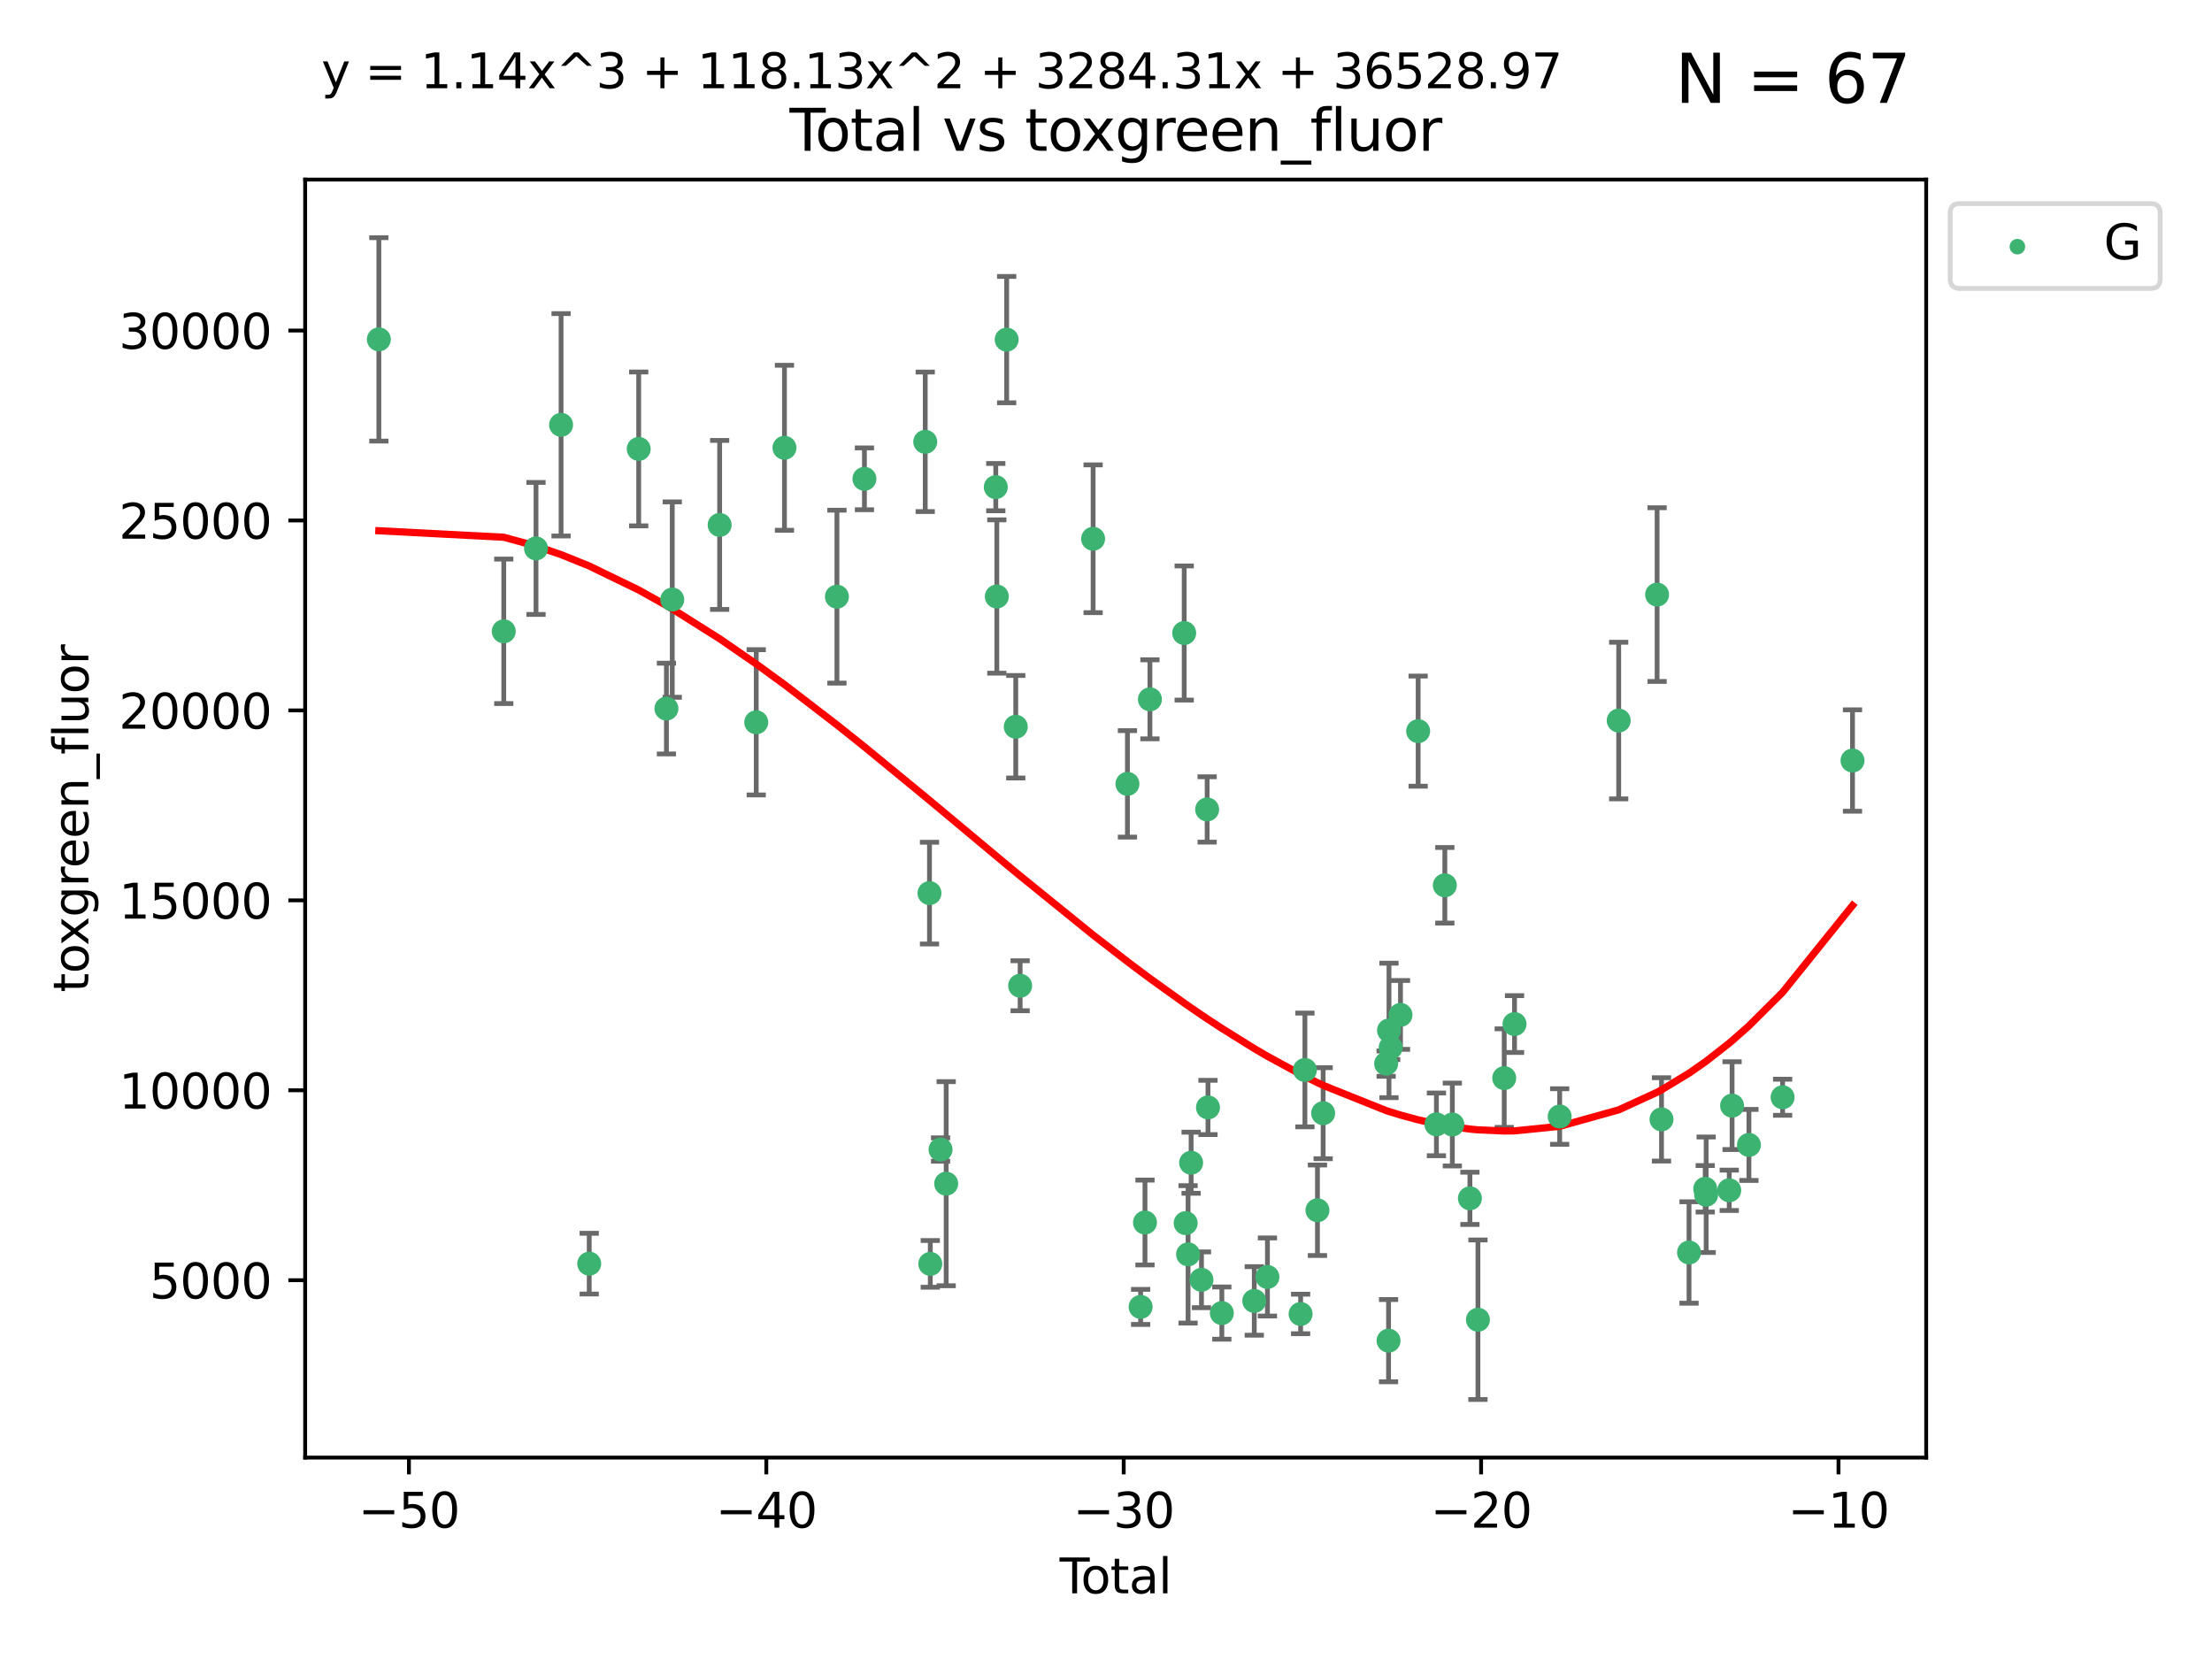 <?xml version="1.0" encoding="utf-8" standalone="no"?>
<!DOCTYPE svg PUBLIC "-//W3C//DTD SVG 1.1//EN"
  "http://www.w3.org/Graphics/SVG/1.1/DTD/svg11.dtd">
<svg xmlns:xlink="http://www.w3.org/1999/xlink" width="460.8pt" height="345.6pt" viewBox="0 0 460.8 345.6" xmlns="http://www.w3.org/2000/svg" version="1.1">
 <defs>
  <style type="text/css">*{stroke-linejoin: round; stroke-linecap: butt}</style>
 </defs>
 <g id="figure_1">
  <g id="patch_1">
   <path d="M 0 345.6 
L 460.8 345.6 
L 460.8 0 
L 0 0 
z
" style="fill: #ffffff"/>
  </g>
  <g id="axes_1">
   <g id="patch_2">
    <path d="M 63.571 303.64 
L 401.26 303.64 
L 401.26 37.411 
L 63.571 37.411 
z
" style="fill: #ffffff"/>
   </g>
   <g id="PathCollection_1">
    <defs>
     <path id="m04201a931a" d="M 0 1.118 
C 0.297 1.118 0.581 1 0.791 0.791 
C 1 0.581 1.118 0.297 1.118 0 
C 1.118 -0.297 1 -0.581 0.791 -0.791 
C 0.581 -1 0.297 -1.118 0 -1.118 
C -0.297 -1.118 -0.581 -1 -0.791 -0.791 
C -1 -0.581 -1.118 -0.297 -1.118 0 
C -1.118 0.297 -1 0.581 -0.791 0.791 
C -0.581 1 -0.297 1.118 0 1.118 
z
" style="stroke: #3cb371"/>
    </defs>
    <g clip-path="url(#p02319cc2ed)">
     <use xlink:href="#m04201a931a" x="78.921" y="70.697" style="fill: #3cb371; stroke: #3cb371"/>
     <use xlink:href="#m04201a931a" x="104.945" y="131.515" style="fill: #3cb371; stroke: #3cb371"/>
     <use xlink:href="#m04201a931a" x="111.661" y="114.247" style="fill: #3cb371; stroke: #3cb371"/>
     <use xlink:href="#m04201a931a" x="116.882" y="88.495" style="fill: #3cb371; stroke: #3cb371"/>
     <use xlink:href="#m04201a931a" x="122.745" y="263.244" style="fill: #3cb371; stroke: #3cb371"/>
     <use xlink:href="#m04201a931a" x="133.054" y="93.519" style="fill: #3cb371; stroke: #3cb371"/>
     <use xlink:href="#m04201a931a" x="138.83" y="147.608" style="fill: #3cb371; stroke: #3cb371"/>
     <use xlink:href="#m04201a931a" x="140.045" y="124.902" style="fill: #3cb371; stroke: #3cb371"/>
     <use xlink:href="#m04201a931a" x="149.915" y="109.353" style="fill: #3cb371; stroke: #3cb371"/>
     <use xlink:href="#m04201a931a" x="157.537" y="150.469" style="fill: #3cb371; stroke: #3cb371"/>
     <use xlink:href="#m04201a931a" x="163.418" y="93.281" style="fill: #3cb371; stroke: #3cb371"/>
     <use xlink:href="#m04201a931a" x="174.347" y="124.296" style="fill: #3cb371; stroke: #3cb371"/>
     <use xlink:href="#m04201a931a" x="180.076" y="99.749" style="fill: #3cb371; stroke: #3cb371"/>
     <use xlink:href="#m04201a931a" x="192.744" y="92.039" style="fill: #3cb371; stroke: #3cb371"/>
     <use xlink:href="#m04201a931a" x="193.629" y="186.05" style="fill: #3cb371; stroke: #3cb371"/>
     <use xlink:href="#m04201a931a" x="193.795" y="263.288" style="fill: #3cb371; stroke: #3cb371"/>
     <use xlink:href="#m04201a931a" x="195.937" y="239.466" style="fill: #3cb371; stroke: #3cb371"/>
     <use xlink:href="#m04201a931a" x="197.107" y="246.582" style="fill: #3cb371; stroke: #3cb371"/>
     <use xlink:href="#m04201a931a" x="207.44" y="101.477" style="fill: #3cb371; stroke: #3cb371"/>
     <use xlink:href="#m04201a931a" x="207.655" y="124.265" style="fill: #3cb371; stroke: #3cb371"/>
     <use xlink:href="#m04201a931a" x="209.708" y="70.746" style="fill: #3cb371; stroke: #3cb371"/>
     <use xlink:href="#m04201a931a" x="211.603" y="151.397" style="fill: #3cb371; stroke: #3cb371"/>
     <use xlink:href="#m04201a931a" x="212.514" y="205.347" style="fill: #3cb371; stroke: #3cb371"/>
     <use xlink:href="#m04201a931a" x="227.715" y="112.237" style="fill: #3cb371; stroke: #3cb371"/>
     <use xlink:href="#m04201a931a" x="234.867" y="163.297" style="fill: #3cb371; stroke: #3cb371"/>
     <use xlink:href="#m04201a931a" x="237.612" y="272.248" style="fill: #3cb371; stroke: #3cb371"/>
     <use xlink:href="#m04201a931a" x="238.521" y="254.672" style="fill: #3cb371; stroke: #3cb371"/>
     <use xlink:href="#m04201a931a" x="239.552" y="145.683" style="fill: #3cb371; stroke: #3cb371"/>
     <use xlink:href="#m04201a931a" x="246.69" y="131.87" style="fill: #3cb371; stroke: #3cb371"/>
     <use xlink:href="#m04201a931a" x="246.995" y="254.801" style="fill: #3cb371; stroke: #3cb371"/>
     <use xlink:href="#m04201a931a" x="247.498" y="261.306" style="fill: #3cb371; stroke: #3cb371"/>
     <use xlink:href="#m04201a931a" x="248.132" y="242.216" style="fill: #3cb371; stroke: #3cb371"/>
     <use xlink:href="#m04201a931a" x="250.289" y="266.605" style="fill: #3cb371; stroke: #3cb371"/>
     <use xlink:href="#m04201a931a" x="251.47" y="168.62" style="fill: #3cb371; stroke: #3cb371"/>
     <use xlink:href="#m04201a931a" x="251.643" y="230.701" style="fill: #3cb371; stroke: #3cb371"/>
     <use xlink:href="#m04201a931a" x="254.53" y="273.537" style="fill: #3cb371; stroke: #3cb371"/>
     <use xlink:href="#m04201a931a" x="261.288" y="271.005" style="fill: #3cb371; stroke: #3cb371"/>
     <use xlink:href="#m04201a931a" x="264.028" y="266.018" style="fill: #3cb371; stroke: #3cb371"/>
     <use xlink:href="#m04201a931a" x="270.942" y="273.724" style="fill: #3cb371; stroke: #3cb371"/>
     <use xlink:href="#m04201a931a" x="271.837" y="222.895" style="fill: #3cb371; stroke: #3cb371"/>
     <use xlink:href="#m04201a931a" x="274.449" y="252.122" style="fill: #3cb371; stroke: #3cb371"/>
     <use xlink:href="#m04201a931a" x="275.635" y="231.899" style="fill: #3cb371; stroke: #3cb371"/>
     <use xlink:href="#m04201a931a" x="288.761" y="221.575" style="fill: #3cb371; stroke: #3cb371"/>
     <use xlink:href="#m04201a931a" x="289.262" y="279.285" style="fill: #3cb371; stroke: #3cb371"/>
     <use xlink:href="#m04201a931a" x="289.352" y="214.656" style="fill: #3cb371; stroke: #3cb371"/>
     <use xlink:href="#m04201a931a" x="289.699" y="218.227" style="fill: #3cb371; stroke: #3cb371"/>
     <use xlink:href="#m04201a931a" x="291.75" y="211.426" style="fill: #3cb371; stroke: #3cb371"/>
     <use xlink:href="#m04201a931a" x="295.426" y="152.313" style="fill: #3cb371; stroke: #3cb371"/>
     <use xlink:href="#m04201a931a" x="299.234" y="234.226" style="fill: #3cb371; stroke: #3cb371"/>
     <use xlink:href="#m04201a931a" x="300.985" y="184.424" style="fill: #3cb371; stroke: #3cb371"/>
     <use xlink:href="#m04201a931a" x="302.548" y="234.26" style="fill: #3cb371; stroke: #3cb371"/>
     <use xlink:href="#m04201a931a" x="306.209" y="249.634" style="fill: #3cb371; stroke: #3cb371"/>
     <use xlink:href="#m04201a931a" x="307.883" y="274.926" style="fill: #3cb371; stroke: #3cb371"/>
     <use xlink:href="#m04201a931a" x="313.358" y="224.588" style="fill: #3cb371; stroke: #3cb371"/>
     <use xlink:href="#m04201a931a" x="315.504" y="213.329" style="fill: #3cb371; stroke: #3cb371"/>
     <use xlink:href="#m04201a931a" x="324.91" y="232.59" style="fill: #3cb371; stroke: #3cb371"/>
     <use xlink:href="#m04201a931a" x="337.204" y="150.105" style="fill: #3cb371; stroke: #3cb371"/>
     <use xlink:href="#m04201a931a" x="345.204" y="123.865" style="fill: #3cb371; stroke: #3cb371"/>
     <use xlink:href="#m04201a931a" x="346.122" y="233.186" style="fill: #3cb371; stroke: #3cb371"/>
     <use xlink:href="#m04201a931a" x="351.854" y="260.916" style="fill: #3cb371; stroke: #3cb371"/>
     <use xlink:href="#m04201a931a" x="355.23" y="247.646" style="fill: #3cb371; stroke: #3cb371"/>
     <use xlink:href="#m04201a931a" x="355.424" y="248.886" style="fill: #3cb371; stroke: #3cb371"/>
     <use xlink:href="#m04201a931a" x="360.232" y="247.962" style="fill: #3cb371; stroke: #3cb371"/>
     <use xlink:href="#m04201a931a" x="360.826" y="230.326" style="fill: #3cb371; stroke: #3cb371"/>
     <use xlink:href="#m04201a931a" x="364.333" y="238.511" style="fill: #3cb371; stroke: #3cb371"/>
     <use xlink:href="#m04201a931a" x="371.349" y="228.579" style="fill: #3cb371; stroke: #3cb371"/>
     <use xlink:href="#m04201a931a" x="385.911" y="158.432" style="fill: #3cb371; stroke: #3cb371"/>
    </g>
   </g>
   <g id="matplotlib.axis_1">
    <g id="xtick_1">
     <g id="line2d_1">
      <defs>
       <path id="m9f5c06e202" d="M 0 0 
L 0 3.5 
" style="stroke: #000000; stroke-width: 0.8"/>
      </defs>
      <g>
       <use xlink:href="#m9f5c06e202" x="85.187" y="303.64" style="stroke: #000000; stroke-width: 0.8"/>
      </g>
     </g>
     <g id="text_1">
      <!-- −50 -->
      <g transform="translate(74.634 318.238)scale(0.1 -0.1)">
       <defs>
        <path id="DejaVuSans-2212" d="M 678 2272 
L 4684 2272 
L 4684 1741 
L 678 1741 
L 678 2272 
z
" transform="scale(0.016)"/>
        <path id="DejaVuSans-35" d="M 691 4666 
L 3169 4666 
L 3169 4134 
L 1269 4134 
L 1269 2991 
Q 1406 3038 1543 3061 
Q 1681 3084 1819 3084 
Q 2600 3084 3056 2656 
Q 3513 2228 3513 1497 
Q 3513 744 3044 326 
Q 2575 -91 1722 -91 
Q 1428 -91 1123 -41 
Q 819 9 494 109 
L 494 744 
Q 775 591 1075 516 
Q 1375 441 1709 441 
Q 2250 441 2565 725 
Q 2881 1009 2881 1497 
Q 2881 1984 2565 2268 
Q 2250 2553 1709 2553 
Q 1456 2553 1204 2497 
Q 953 2441 691 2322 
L 691 4666 
z
" transform="scale(0.016)"/>
        <path id="DejaVuSans-30" d="M 2034 4250 
Q 1547 4250 1301 3770 
Q 1056 3291 1056 2328 
Q 1056 1369 1301 889 
Q 1547 409 2034 409 
Q 2525 409 2770 889 
Q 3016 1369 3016 2328 
Q 3016 3291 2770 3770 
Q 2525 4250 2034 4250 
z
M 2034 4750 
Q 2819 4750 3233 4129 
Q 3647 3509 3647 2328 
Q 3647 1150 3233 529 
Q 2819 -91 2034 -91 
Q 1250 -91 836 529 
Q 422 1150 422 2328 
Q 422 3509 836 4129 
Q 1250 4750 2034 4750 
z
" transform="scale(0.016)"/>
       </defs>
       <use xlink:href="#DejaVuSans-2212"/>
       <use xlink:href="#DejaVuSans-35" x="83.789"/>
       <use xlink:href="#DejaVuSans-30" x="147.412"/>
      </g>
     </g>
    </g>
    <g id="xtick_2">
     <g id="line2d_2">
      <g>
       <use xlink:href="#m9f5c06e202" x="159.638" y="303.64" style="stroke: #000000; stroke-width: 0.8"/>
      </g>
     </g>
     <g id="text_2">
      <!-- −40 -->
      <g transform="translate(149.086 318.238)scale(0.1 -0.1)">
       <defs>
        <path id="DejaVuSans-34" d="M 2419 4116 
L 825 1625 
L 2419 1625 
L 2419 4116 
z
M 2253 4666 
L 3047 4666 
L 3047 1625 
L 3713 1625 
L 3713 1100 
L 3047 1100 
L 3047 0 
L 2419 0 
L 2419 1100 
L 313 1100 
L 313 1709 
L 2253 4666 
z
" transform="scale(0.016)"/>
       </defs>
       <use xlink:href="#DejaVuSans-2212"/>
       <use xlink:href="#DejaVuSans-34" x="83.789"/>
       <use xlink:href="#DejaVuSans-30" x="147.412"/>
      </g>
     </g>
    </g>
    <g id="xtick_3">
     <g id="line2d_3">
      <g>
       <use xlink:href="#m9f5c06e202" x="234.089" y="303.64" style="stroke: #000000; stroke-width: 0.8"/>
      </g>
     </g>
     <g id="text_3">
      <!-- −30 -->
      <g transform="translate(223.537 318.238)scale(0.1 -0.1)">
       <defs>
        <path id="DejaVuSans-33" d="M 2597 2516 
Q 3050 2419 3304 2112 
Q 3559 1806 3559 1356 
Q 3559 666 3084 287 
Q 2609 -91 1734 -91 
Q 1441 -91 1130 -33 
Q 819 25 488 141 
L 488 750 
Q 750 597 1062 519 
Q 1375 441 1716 441 
Q 2309 441 2620 675 
Q 2931 909 2931 1356 
Q 2931 1769 2642 2001 
Q 2353 2234 1838 2234 
L 1294 2234 
L 1294 2753 
L 1863 2753 
Q 2328 2753 2575 2939 
Q 2822 3125 2822 3475 
Q 2822 3834 2567 4026 
Q 2313 4219 1838 4219 
Q 1578 4219 1281 4162 
Q 984 4106 628 3988 
L 628 4550 
Q 988 4650 1302 4700 
Q 1616 4750 1894 4750 
Q 2613 4750 3031 4423 
Q 3450 4097 3450 3541 
Q 3450 3153 3228 2886 
Q 3006 2619 2597 2516 
z
" transform="scale(0.016)"/>
       </defs>
       <use xlink:href="#DejaVuSans-2212"/>
       <use xlink:href="#DejaVuSans-33" x="83.789"/>
       <use xlink:href="#DejaVuSans-30" x="147.412"/>
      </g>
     </g>
    </g>
    <g id="xtick_4">
     <g id="line2d_4">
      <g>
       <use xlink:href="#m9f5c06e202" x="308.541" y="303.64" style="stroke: #000000; stroke-width: 0.8"/>
      </g>
     </g>
     <g id="text_4">
      <!-- −20 -->
      <g transform="translate(297.988 318.238)scale(0.1 -0.1)">
       <defs>
        <path id="DejaVuSans-32" d="M 1228 531 
L 3431 531 
L 3431 0 
L 469 0 
L 469 531 
Q 828 903 1448 1529 
Q 2069 2156 2228 2338 
Q 2531 2678 2651 2914 
Q 2772 3150 2772 3378 
Q 2772 3750 2511 3984 
Q 2250 4219 1831 4219 
Q 1534 4219 1204 4116 
Q 875 4013 500 3803 
L 500 4441 
Q 881 4594 1212 4672 
Q 1544 4750 1819 4750 
Q 2544 4750 2975 4387 
Q 3406 4025 3406 3419 
Q 3406 3131 3298 2873 
Q 3191 2616 2906 2266 
Q 2828 2175 2409 1742 
Q 1991 1309 1228 531 
z
" transform="scale(0.016)"/>
       </defs>
       <use xlink:href="#DejaVuSans-2212"/>
       <use xlink:href="#DejaVuSans-32" x="83.789"/>
       <use xlink:href="#DejaVuSans-30" x="147.412"/>
      </g>
     </g>
    </g>
    <g id="xtick_5">
     <g id="line2d_5">
      <g>
       <use xlink:href="#m9f5c06e202" x="382.992" y="303.64" style="stroke: #000000; stroke-width: 0.8"/>
      </g>
     </g>
     <g id="text_5">
      <!-- −10 -->
      <g transform="translate(372.44 318.238)scale(0.1 -0.1)">
       <defs>
        <path id="DejaVuSans-31" d="M 794 531 
L 1825 531 
L 1825 4091 
L 703 3866 
L 703 4441 
L 1819 4666 
L 2450 4666 
L 2450 531 
L 3481 531 
L 3481 0 
L 794 0 
L 794 531 
z
" transform="scale(0.016)"/>
       </defs>
       <use xlink:href="#DejaVuSans-2212"/>
       <use xlink:href="#DejaVuSans-31" x="83.789"/>
       <use xlink:href="#DejaVuSans-30" x="147.412"/>
      </g>
     </g>
    </g>
    <g id="text_6">
     <!-- Total -->
     <g transform="translate(220.739 331.917)scale(0.1 -0.1)">
      <defs>
       <path id="DejaVuSans-54" d="M -19 4666 
L 3928 4666 
L 3928 4134 
L 2272 4134 
L 2272 0 
L 1638 0 
L 1638 4134 
L -19 4134 
L -19 4666 
z
" transform="scale(0.016)"/>
       <path id="DejaVuSans-6f" d="M 1959 3097 
Q 1497 3097 1228 2736 
Q 959 2375 959 1747 
Q 959 1119 1226 758 
Q 1494 397 1959 397 
Q 2419 397 2687 759 
Q 2956 1122 2956 1747 
Q 2956 2369 2687 2733 
Q 2419 3097 1959 3097 
z
M 1959 3584 
Q 2709 3584 3137 3096 
Q 3566 2609 3566 1747 
Q 3566 888 3137 398 
Q 2709 -91 1959 -91 
Q 1206 -91 779 398 
Q 353 888 353 1747 
Q 353 2609 779 3096 
Q 1206 3584 1959 3584 
z
" transform="scale(0.016)"/>
       <path id="DejaVuSans-74" d="M 1172 4494 
L 1172 3500 
L 2356 3500 
L 2356 3053 
L 1172 3053 
L 1172 1153 
Q 1172 725 1289 603 
Q 1406 481 1766 481 
L 2356 481 
L 2356 0 
L 1766 0 
Q 1100 0 847 248 
Q 594 497 594 1153 
L 594 3053 
L 172 3053 
L 172 3500 
L 594 3500 
L 594 4494 
L 1172 4494 
z
" transform="scale(0.016)"/>
       <path id="DejaVuSans-61" d="M 2194 1759 
Q 1497 1759 1228 1600 
Q 959 1441 959 1056 
Q 959 750 1161 570 
Q 1363 391 1709 391 
Q 2188 391 2477 730 
Q 2766 1069 2766 1631 
L 2766 1759 
L 2194 1759 
z
M 3341 1997 
L 3341 0 
L 2766 0 
L 2766 531 
Q 2569 213 2275 61 
Q 1981 -91 1556 -91 
Q 1019 -91 701 211 
Q 384 513 384 1019 
Q 384 1609 779 1909 
Q 1175 2209 1959 2209 
L 2766 2209 
L 2766 2266 
Q 2766 2663 2505 2880 
Q 2244 3097 1772 3097 
Q 1472 3097 1187 3025 
Q 903 2953 641 2809 
L 641 3341 
Q 956 3463 1253 3523 
Q 1550 3584 1831 3584 
Q 2591 3584 2966 3190 
Q 3341 2797 3341 1997 
z
" transform="scale(0.016)"/>
       <path id="DejaVuSans-6c" d="M 603 4863 
L 1178 4863 
L 1178 0 
L 603 0 
L 603 4863 
z
" transform="scale(0.016)"/>
      </defs>
      <use xlink:href="#DejaVuSans-54"/>
      <use xlink:href="#DejaVuSans-6f" x="44.084"/>
      <use xlink:href="#DejaVuSans-74" x="105.266"/>
      <use xlink:href="#DejaVuSans-61" x="144.475"/>
      <use xlink:href="#DejaVuSans-6c" x="205.754"/>
     </g>
    </g>
   </g>
   <g id="matplotlib.axis_2">
    <g id="ytick_1">
     <g id="line2d_6">
      <defs>
       <path id="m46fd01e178" d="M 0 0 
L -3.5 0 
" style="stroke: #000000; stroke-width: 0.8"/>
      </defs>
      <g>
       <use xlink:href="#m46fd01e178" x="63.571" y="266.693" style="stroke: #000000; stroke-width: 0.8"/>
      </g>
     </g>
     <g id="text_7">
      <!-- 5000 -->
      <g transform="translate(31.121 270.492)scale(0.1 -0.1)">
       <use xlink:href="#DejaVuSans-35"/>
       <use xlink:href="#DejaVuSans-30" x="63.623"/>
       <use xlink:href="#DejaVuSans-30" x="127.246"/>
       <use xlink:href="#DejaVuSans-30" x="190.869"/>
      </g>
     </g>
    </g>
    <g id="ytick_2">
     <g id="line2d_7">
      <g>
       <use xlink:href="#m46fd01e178" x="63.571" y="227.125" style="stroke: #000000; stroke-width: 0.8"/>
      </g>
     </g>
     <g id="text_8">
      <!-- 10000 -->
      <g transform="translate(24.759 230.924)scale(0.1 -0.1)">
       <use xlink:href="#DejaVuSans-31"/>
       <use xlink:href="#DejaVuSans-30" x="63.623"/>
       <use xlink:href="#DejaVuSans-30" x="127.246"/>
       <use xlink:href="#DejaVuSans-30" x="190.869"/>
       <use xlink:href="#DejaVuSans-30" x="254.492"/>
      </g>
     </g>
    </g>
    <g id="ytick_3">
     <g id="line2d_8">
      <g>
       <use xlink:href="#m46fd01e178" x="63.571" y="187.557" style="stroke: #000000; stroke-width: 0.8"/>
      </g>
     </g>
     <g id="text_9">
      <!-- 15000 -->
      <g transform="translate(24.759 191.356)scale(0.1 -0.1)">
       <use xlink:href="#DejaVuSans-31"/>
       <use xlink:href="#DejaVuSans-35" x="63.623"/>
       <use xlink:href="#DejaVuSans-30" x="127.246"/>
       <use xlink:href="#DejaVuSans-30" x="190.869"/>
       <use xlink:href="#DejaVuSans-30" x="254.492"/>
      </g>
     </g>
    </g>
    <g id="ytick_4">
     <g id="line2d_9">
      <g>
       <use xlink:href="#m46fd01e178" x="63.571" y="147.989" style="stroke: #000000; stroke-width: 0.8"/>
      </g>
     </g>
     <g id="text_10">
      <!-- 20000 -->
      <g transform="translate(24.759 151.788)scale(0.1 -0.1)">
       <use xlink:href="#DejaVuSans-32"/>
       <use xlink:href="#DejaVuSans-30" x="63.623"/>
       <use xlink:href="#DejaVuSans-30" x="127.246"/>
       <use xlink:href="#DejaVuSans-30" x="190.869"/>
       <use xlink:href="#DejaVuSans-30" x="254.492"/>
      </g>
     </g>
    </g>
    <g id="ytick_5">
     <g id="line2d_10">
      <g>
       <use xlink:href="#m46fd01e178" x="63.571" y="108.421" style="stroke: #000000; stroke-width: 0.8"/>
      </g>
     </g>
     <g id="text_11">
      <!-- 25000 -->
      <g transform="translate(24.759 112.22)scale(0.1 -0.1)">
       <use xlink:href="#DejaVuSans-32"/>
       <use xlink:href="#DejaVuSans-35" x="63.623"/>
       <use xlink:href="#DejaVuSans-30" x="127.246"/>
       <use xlink:href="#DejaVuSans-30" x="190.869"/>
       <use xlink:href="#DejaVuSans-30" x="254.492"/>
      </g>
     </g>
    </g>
    <g id="ytick_6">
     <g id="line2d_11">
      <g>
       <use xlink:href="#m46fd01e178" x="63.571" y="68.853" style="stroke: #000000; stroke-width: 0.8"/>
      </g>
     </g>
     <g id="text_12">
      <!-- 30000 -->
      <g transform="translate(24.759 72.652)scale(0.1 -0.1)">
       <use xlink:href="#DejaVuSans-33"/>
       <use xlink:href="#DejaVuSans-30" x="63.623"/>
       <use xlink:href="#DejaVuSans-30" x="127.246"/>
       <use xlink:href="#DejaVuSans-30" x="190.869"/>
       <use xlink:href="#DejaVuSans-30" x="254.492"/>
      </g>
     </g>
    </g>
    <g id="text_13">
     <!-- toxgreen_fluor -->
     <g transform="translate(18.401 206.72)rotate(-90)scale(0.1 -0.1)">
      <defs>
       <path id="DejaVuSans-78" d="M 3513 3500 
L 2247 1797 
L 3578 0 
L 2900 0 
L 1881 1375 
L 863 0 
L 184 0 
L 1544 1831 
L 300 3500 
L 978 3500 
L 1906 2253 
L 2834 3500 
L 3513 3500 
z
" transform="scale(0.016)"/>
       <path id="DejaVuSans-67" d="M 2906 1791 
Q 2906 2416 2648 2759 
Q 2391 3103 1925 3103 
Q 1463 3103 1205 2759 
Q 947 2416 947 1791 
Q 947 1169 1205 825 
Q 1463 481 1925 481 
Q 2391 481 2648 825 
Q 2906 1169 2906 1791 
z
M 3481 434 
Q 3481 -459 3084 -895 
Q 2688 -1331 1869 -1331 
Q 1566 -1331 1297 -1286 
Q 1028 -1241 775 -1147 
L 775 -588 
Q 1028 -725 1275 -790 
Q 1522 -856 1778 -856 
Q 2344 -856 2625 -561 
Q 2906 -266 2906 331 
L 2906 616 
Q 2728 306 2450 153 
Q 2172 0 1784 0 
Q 1141 0 747 490 
Q 353 981 353 1791 
Q 353 2603 747 3093 
Q 1141 3584 1784 3584 
Q 2172 3584 2450 3431 
Q 2728 3278 2906 2969 
L 2906 3500 
L 3481 3500 
L 3481 434 
z
" transform="scale(0.016)"/>
       <path id="DejaVuSans-72" d="M 2631 2963 
Q 2534 3019 2420 3045 
Q 2306 3072 2169 3072 
Q 1681 3072 1420 2755 
Q 1159 2438 1159 1844 
L 1159 0 
L 581 0 
L 581 3500 
L 1159 3500 
L 1159 2956 
Q 1341 3275 1631 3429 
Q 1922 3584 2338 3584 
Q 2397 3584 2469 3576 
Q 2541 3569 2628 3553 
L 2631 2963 
z
" transform="scale(0.016)"/>
       <path id="DejaVuSans-65" d="M 3597 1894 
L 3597 1613 
L 953 1613 
Q 991 1019 1311 708 
Q 1631 397 2203 397 
Q 2534 397 2845 478 
Q 3156 559 3463 722 
L 3463 178 
Q 3153 47 2828 -22 
Q 2503 -91 2169 -91 
Q 1331 -91 842 396 
Q 353 884 353 1716 
Q 353 2575 817 3079 
Q 1281 3584 2069 3584 
Q 2775 3584 3186 3129 
Q 3597 2675 3597 1894 
z
M 3022 2063 
Q 3016 2534 2758 2815 
Q 2500 3097 2075 3097 
Q 1594 3097 1305 2825 
Q 1016 2553 972 2059 
L 3022 2063 
z
" transform="scale(0.016)"/>
       <path id="DejaVuSans-6e" d="M 3513 2113 
L 3513 0 
L 2938 0 
L 2938 2094 
Q 2938 2591 2744 2837 
Q 2550 3084 2163 3084 
Q 1697 3084 1428 2787 
Q 1159 2491 1159 1978 
L 1159 0 
L 581 0 
L 581 3500 
L 1159 3500 
L 1159 2956 
Q 1366 3272 1645 3428 
Q 1925 3584 2291 3584 
Q 2894 3584 3203 3211 
Q 3513 2838 3513 2113 
z
" transform="scale(0.016)"/>
       <path id="DejaVuSans-5f" d="M 3263 -1063 
L 3263 -1509 
L -63 -1509 
L -63 -1063 
L 3263 -1063 
z
" transform="scale(0.016)"/>
       <path id="DejaVuSans-66" d="M 2375 4863 
L 2375 4384 
L 1825 4384 
Q 1516 4384 1395 4259 
Q 1275 4134 1275 3809 
L 1275 3500 
L 2222 3500 
L 2222 3053 
L 1275 3053 
L 1275 0 
L 697 0 
L 697 3053 
L 147 3053 
L 147 3500 
L 697 3500 
L 697 3744 
Q 697 4328 969 4595 
Q 1241 4863 1831 4863 
L 2375 4863 
z
" transform="scale(0.016)"/>
       <path id="DejaVuSans-75" d="M 544 1381 
L 544 3500 
L 1119 3500 
L 1119 1403 
Q 1119 906 1312 657 
Q 1506 409 1894 409 
Q 2359 409 2629 706 
Q 2900 1003 2900 1516 
L 2900 3500 
L 3475 3500 
L 3475 0 
L 2900 0 
L 2900 538 
Q 2691 219 2414 64 
Q 2138 -91 1772 -91 
Q 1169 -91 856 284 
Q 544 659 544 1381 
z
M 1991 3584 
L 1991 3584 
z
" transform="scale(0.016)"/>
      </defs>
      <use xlink:href="#DejaVuSans-74"/>
      <use xlink:href="#DejaVuSans-6f" x="39.209"/>
      <use xlink:href="#DejaVuSans-78" x="97.266"/>
      <use xlink:href="#DejaVuSans-67" x="156.445"/>
      <use xlink:href="#DejaVuSans-72" x="219.922"/>
      <use xlink:href="#DejaVuSans-65" x="258.785"/>
      <use xlink:href="#DejaVuSans-65" x="320.309"/>
      <use xlink:href="#DejaVuSans-6e" x="381.832"/>
      <use xlink:href="#DejaVuSans-5f" x="445.211"/>
      <use xlink:href="#DejaVuSans-66" x="495.211"/>
      <use xlink:href="#DejaVuSans-6c" x="530.416"/>
      <use xlink:href="#DejaVuSans-75" x="558.199"/>
      <use xlink:href="#DejaVuSans-6f" x="621.578"/>
      <use xlink:href="#DejaVuSans-72" x="682.76"/>
     </g>
    </g>
   </g>
   <g id="LineCollection_1">
    <path d="M 78.921 91.882 
L 78.921 49.513 
" clip-path="url(#p02319cc2ed)" style="fill: none; stroke: #696969"/>
    <path d="M 104.945 146.565 
L 104.945 116.466 
" clip-path="url(#p02319cc2ed)" style="fill: none; stroke: #696969"/>
    <path d="M 111.661 128.001 
L 111.661 100.493 
" clip-path="url(#p02319cc2ed)" style="fill: none; stroke: #696969"/>
    <path d="M 116.882 111.658 
L 116.882 65.332 
" clip-path="url(#p02319cc2ed)" style="fill: none; stroke: #696969"/>
    <path d="M 122.745 269.569 
L 122.745 256.919 
" clip-path="url(#p02319cc2ed)" style="fill: none; stroke: #696969"/>
    <path d="M 133.054 109.546 
L 133.054 77.492 
" clip-path="url(#p02319cc2ed)" style="fill: none; stroke: #696969"/>
    <path d="M 138.83 157.063 
L 138.83 138.153 
" clip-path="url(#p02319cc2ed)" style="fill: none; stroke: #696969"/>
    <path d="M 140.045 145.257 
L 140.045 104.548 
" clip-path="url(#p02319cc2ed)" style="fill: none; stroke: #696969"/>
    <path d="M 149.915 126.956 
L 149.915 91.751 
" clip-path="url(#p02319cc2ed)" style="fill: none; stroke: #696969"/>
    <path d="M 157.537 165.597 
L 157.537 135.341 
" clip-path="url(#p02319cc2ed)" style="fill: none; stroke: #696969"/>
    <path d="M 163.418 110.469 
L 163.418 76.093 
" clip-path="url(#p02319cc2ed)" style="fill: none; stroke: #696969"/>
    <path d="M 174.347 142.309 
L 174.347 106.282 
" clip-path="url(#p02319cc2ed)" style="fill: none; stroke: #696969"/>
    <path d="M 180.076 106.185 
L 180.076 93.313 
" clip-path="url(#p02319cc2ed)" style="fill: none; stroke: #696969"/>
    <path d="M 192.744 106.568 
L 192.744 77.509 
" clip-path="url(#p02319cc2ed)" style="fill: none; stroke: #696969"/>
    <path d="M 193.629 196.65 
L 193.629 175.45 
" clip-path="url(#p02319cc2ed)" style="fill: none; stroke: #696969"/>
    <path d="M 193.795 268.154 
L 193.795 258.423 
" clip-path="url(#p02319cc2ed)" style="fill: none; stroke: #696969"/>
    <path d="M 195.937 241.903 
L 195.937 237.028 
" clip-path="url(#p02319cc2ed)" style="fill: none; stroke: #696969"/>
    <path d="M 197.107 267.841 
L 197.107 225.323 
" clip-path="url(#p02319cc2ed)" style="fill: none; stroke: #696969"/>
    <path d="M 207.44 106.404 
L 207.44 96.549 
" clip-path="url(#p02319cc2ed)" style="fill: none; stroke: #696969"/>
    <path d="M 207.655 140.234 
L 207.655 108.295 
" clip-path="url(#p02319cc2ed)" style="fill: none; stroke: #696969"/>
    <path d="M 209.708 83.907 
L 209.708 57.586 
" clip-path="url(#p02319cc2ed)" style="fill: none; stroke: #696969"/>
    <path d="M 211.603 162.075 
L 211.603 140.718 
" clip-path="url(#p02319cc2ed)" style="fill: none; stroke: #696969"/>
    <path d="M 212.514 210.557 
L 212.514 200.138 
" clip-path="url(#p02319cc2ed)" style="fill: none; stroke: #696969"/>
    <path d="M 227.715 127.633 
L 227.715 96.841 
" clip-path="url(#p02319cc2ed)" style="fill: none; stroke: #696969"/>
    <path d="M 234.867 174.387 
L 234.867 152.207 
" clip-path="url(#p02319cc2ed)" style="fill: none; stroke: #696969"/>
    <path d="M 237.612 275.902 
L 237.612 268.594 
" clip-path="url(#p02319cc2ed)" style="fill: none; stroke: #696969"/>
    <path d="M 238.521 263.511 
L 238.521 245.832 
" clip-path="url(#p02319cc2ed)" style="fill: none; stroke: #696969"/>
    <path d="M 239.552 153.913 
L 239.552 137.454 
" clip-path="url(#p02319cc2ed)" style="fill: none; stroke: #696969"/>
    <path d="M 246.69 145.838 
L 246.69 117.901 
" clip-path="url(#p02319cc2ed)" style="fill: none; stroke: #696969"/>
    <path d="M 246.995 255.473 
L 246.995 254.128 
" clip-path="url(#p02319cc2ed)" style="fill: none; stroke: #696969"/>
    <path d="M 247.498 275.619 
L 247.498 246.993 
" clip-path="url(#p02319cc2ed)" style="fill: none; stroke: #696969"/>
    <path d="M 248.132 248.578 
L 248.132 235.854 
" clip-path="url(#p02319cc2ed)" style="fill: none; stroke: #696969"/>
    <path d="M 250.289 272.414 
L 250.289 260.795 
" clip-path="url(#p02319cc2ed)" style="fill: none; stroke: #696969"/>
    <path d="M 251.47 175.427 
L 251.47 161.813 
" clip-path="url(#p02319cc2ed)" style="fill: none; stroke: #696969"/>
    <path d="M 251.643 236.35 
L 251.643 225.052 
" clip-path="url(#p02319cc2ed)" style="fill: none; stroke: #696969"/>
    <path d="M 254.53 278.977 
L 254.53 268.098 
" clip-path="url(#p02319cc2ed)" style="fill: none; stroke: #696969"/>
    <path d="M 261.288 278.145 
L 261.288 263.865 
" clip-path="url(#p02319cc2ed)" style="fill: none; stroke: #696969"/>
    <path d="M 264.028 274.149 
L 264.028 257.888 
" clip-path="url(#p02319cc2ed)" style="fill: none; stroke: #696969"/>
    <path d="M 270.942 277.841 
L 270.942 269.608 
" clip-path="url(#p02319cc2ed)" style="fill: none; stroke: #696969"/>
    <path d="M 271.837 234.745 
L 271.837 211.045 
" clip-path="url(#p02319cc2ed)" style="fill: none; stroke: #696969"/>
    <path d="M 274.449 261.548 
L 274.449 242.697 
" clip-path="url(#p02319cc2ed)" style="fill: none; stroke: #696969"/>
    <path d="M 275.635 241.381 
L 275.635 222.417 
" clip-path="url(#p02319cc2ed)" style="fill: none; stroke: #696969"/>
    <path d="M 288.761 224.213 
L 288.761 218.937 
" clip-path="url(#p02319cc2ed)" style="fill: none; stroke: #696969"/>
    <path d="M 289.262 287.854 
L 289.262 270.717 
" clip-path="url(#p02319cc2ed)" style="fill: none; stroke: #696969"/>
    <path d="M 289.352 228.663 
L 289.352 200.649 
" clip-path="url(#p02319cc2ed)" style="fill: none; stroke: #696969"/>
    <path d="M 289.699 220.73 
L 289.699 215.723 
" clip-path="url(#p02319cc2ed)" style="fill: none; stroke: #696969"/>
    <path d="M 291.75 218.596 
L 291.75 204.256 
" clip-path="url(#p02319cc2ed)" style="fill: none; stroke: #696969"/>
    <path d="M 295.426 163.784 
L 295.426 140.842 
" clip-path="url(#p02319cc2ed)" style="fill: none; stroke: #696969"/>
    <path d="M 299.234 240.758 
L 299.234 227.693 
" clip-path="url(#p02319cc2ed)" style="fill: none; stroke: #696969"/>
    <path d="M 300.985 192.297 
L 300.985 176.551 
" clip-path="url(#p02319cc2ed)" style="fill: none; stroke: #696969"/>
    <path d="M 302.548 242.894 
L 302.548 225.626 
" clip-path="url(#p02319cc2ed)" style="fill: none; stroke: #696969"/>
    <path d="M 306.209 255.075 
L 306.209 244.193 
" clip-path="url(#p02319cc2ed)" style="fill: none; stroke: #696969"/>
    <path d="M 307.883 291.539 
L 307.883 258.313 
" clip-path="url(#p02319cc2ed)" style="fill: none; stroke: #696969"/>
    <path d="M 313.358 234.857 
L 313.358 214.32 
" clip-path="url(#p02319cc2ed)" style="fill: none; stroke: #696969"/>
    <path d="M 315.504 219.247 
L 315.504 207.41 
" clip-path="url(#p02319cc2ed)" style="fill: none; stroke: #696969"/>
    <path d="M 324.91 238.376 
L 324.91 226.803 
" clip-path="url(#p02319cc2ed)" style="fill: none; stroke: #696969"/>
    <path d="M 337.204 166.419 
L 337.204 133.792 
" clip-path="url(#p02319cc2ed)" style="fill: none; stroke: #696969"/>
    <path d="M 345.204 141.959 
L 345.204 105.771 
" clip-path="url(#p02319cc2ed)" style="fill: none; stroke: #696969"/>
    <path d="M 346.122 241.867 
L 346.122 224.504 
" clip-path="url(#p02319cc2ed)" style="fill: none; stroke: #696969"/>
    <path d="M 351.854 271.48 
L 351.854 250.353 
" clip-path="url(#p02319cc2ed)" style="fill: none; stroke: #696969"/>
    <path d="M 355.23 252.489 
L 355.23 242.802 
" clip-path="url(#p02319cc2ed)" style="fill: none; stroke: #696969"/>
    <path d="M 355.424 260.915 
L 355.424 236.858 
" clip-path="url(#p02319cc2ed)" style="fill: none; stroke: #696969"/>
    <path d="M 360.232 252.169 
L 360.232 243.756 
" clip-path="url(#p02319cc2ed)" style="fill: none; stroke: #696969"/>
    <path d="M 360.826 239.469 
L 360.826 221.182 
" clip-path="url(#p02319cc2ed)" style="fill: none; stroke: #696969"/>
    <path d="M 364.333 245.908 
L 364.333 231.114 
" clip-path="url(#p02319cc2ed)" style="fill: none; stroke: #696969"/>
    <path d="M 371.349 232.339 
L 371.349 224.819 
" clip-path="url(#p02319cc2ed)" style="fill: none; stroke: #696969"/>
    <path d="M 385.911 168.993 
L 385.911 147.871 
" clip-path="url(#p02319cc2ed)" style="fill: none; stroke: #696969"/>
   </g>
   <g id="line2d_12">
    <defs>
     <path id="m21919a8121" d="M 2 0 
L -2 -0 
" style="stroke: #696969"/>
    </defs>
    <g clip-path="url(#p02319cc2ed)">
     <use xlink:href="#m21919a8121" x="78.921" y="91.882" style="fill: #696969; stroke: #696969"/>
     <use xlink:href="#m21919a8121" x="104.945" y="146.565" style="fill: #696969; stroke: #696969"/>
     <use xlink:href="#m21919a8121" x="111.661" y="128.001" style="fill: #696969; stroke: #696969"/>
     <use xlink:href="#m21919a8121" x="116.882" y="111.658" style="fill: #696969; stroke: #696969"/>
     <use xlink:href="#m21919a8121" x="122.745" y="269.569" style="fill: #696969; stroke: #696969"/>
     <use xlink:href="#m21919a8121" x="133.054" y="109.546" style="fill: #696969; stroke: #696969"/>
     <use xlink:href="#m21919a8121" x="138.83" y="157.063" style="fill: #696969; stroke: #696969"/>
     <use xlink:href="#m21919a8121" x="140.045" y="145.257" style="fill: #696969; stroke: #696969"/>
     <use xlink:href="#m21919a8121" x="149.915" y="126.956" style="fill: #696969; stroke: #696969"/>
     <use xlink:href="#m21919a8121" x="157.537" y="165.597" style="fill: #696969; stroke: #696969"/>
     <use xlink:href="#m21919a8121" x="163.418" y="110.469" style="fill: #696969; stroke: #696969"/>
     <use xlink:href="#m21919a8121" x="174.347" y="142.309" style="fill: #696969; stroke: #696969"/>
     <use xlink:href="#m21919a8121" x="180.076" y="106.185" style="fill: #696969; stroke: #696969"/>
     <use xlink:href="#m21919a8121" x="192.744" y="106.568" style="fill: #696969; stroke: #696969"/>
     <use xlink:href="#m21919a8121" x="193.629" y="196.65" style="fill: #696969; stroke: #696969"/>
     <use xlink:href="#m21919a8121" x="193.795" y="268.154" style="fill: #696969; stroke: #696969"/>
     <use xlink:href="#m21919a8121" x="195.937" y="241.903" style="fill: #696969; stroke: #696969"/>
     <use xlink:href="#m21919a8121" x="197.107" y="267.841" style="fill: #696969; stroke: #696969"/>
     <use xlink:href="#m21919a8121" x="207.44" y="106.404" style="fill: #696969; stroke: #696969"/>
     <use xlink:href="#m21919a8121" x="207.655" y="140.234" style="fill: #696969; stroke: #696969"/>
     <use xlink:href="#m21919a8121" x="209.708" y="83.907" style="fill: #696969; stroke: #696969"/>
     <use xlink:href="#m21919a8121" x="211.603" y="162.075" style="fill: #696969; stroke: #696969"/>
     <use xlink:href="#m21919a8121" x="212.514" y="210.557" style="fill: #696969; stroke: #696969"/>
     <use xlink:href="#m21919a8121" x="227.715" y="127.633" style="fill: #696969; stroke: #696969"/>
     <use xlink:href="#m21919a8121" x="234.867" y="174.387" style="fill: #696969; stroke: #696969"/>
     <use xlink:href="#m21919a8121" x="237.612" y="275.902" style="fill: #696969; stroke: #696969"/>
     <use xlink:href="#m21919a8121" x="238.521" y="263.511" style="fill: #696969; stroke: #696969"/>
     <use xlink:href="#m21919a8121" x="239.552" y="153.913" style="fill: #696969; stroke: #696969"/>
     <use xlink:href="#m21919a8121" x="246.69" y="145.838" style="fill: #696969; stroke: #696969"/>
     <use xlink:href="#m21919a8121" x="246.995" y="255.473" style="fill: #696969; stroke: #696969"/>
     <use xlink:href="#m21919a8121" x="247.498" y="275.619" style="fill: #696969; stroke: #696969"/>
     <use xlink:href="#m21919a8121" x="248.132" y="248.578" style="fill: #696969; stroke: #696969"/>
     <use xlink:href="#m21919a8121" x="250.289" y="272.414" style="fill: #696969; stroke: #696969"/>
     <use xlink:href="#m21919a8121" x="251.47" y="175.427" style="fill: #696969; stroke: #696969"/>
     <use xlink:href="#m21919a8121" x="251.643" y="236.35" style="fill: #696969; stroke: #696969"/>
     <use xlink:href="#m21919a8121" x="254.53" y="278.977" style="fill: #696969; stroke: #696969"/>
     <use xlink:href="#m21919a8121" x="261.288" y="278.145" style="fill: #696969; stroke: #696969"/>
     <use xlink:href="#m21919a8121" x="264.028" y="274.149" style="fill: #696969; stroke: #696969"/>
     <use xlink:href="#m21919a8121" x="270.942" y="277.841" style="fill: #696969; stroke: #696969"/>
     <use xlink:href="#m21919a8121" x="271.837" y="234.745" style="fill: #696969; stroke: #696969"/>
     <use xlink:href="#m21919a8121" x="274.449" y="261.548" style="fill: #696969; stroke: #696969"/>
     <use xlink:href="#m21919a8121" x="275.635" y="241.381" style="fill: #696969; stroke: #696969"/>
     <use xlink:href="#m21919a8121" x="288.761" y="224.213" style="fill: #696969; stroke: #696969"/>
     <use xlink:href="#m21919a8121" x="289.262" y="287.854" style="fill: #696969; stroke: #696969"/>
     <use xlink:href="#m21919a8121" x="289.352" y="228.663" style="fill: #696969; stroke: #696969"/>
     <use xlink:href="#m21919a8121" x="289.699" y="220.73" style="fill: #696969; stroke: #696969"/>
     <use xlink:href="#m21919a8121" x="291.75" y="218.596" style="fill: #696969; stroke: #696969"/>
     <use xlink:href="#m21919a8121" x="295.426" y="163.784" style="fill: #696969; stroke: #696969"/>
     <use xlink:href="#m21919a8121" x="299.234" y="240.758" style="fill: #696969; stroke: #696969"/>
     <use xlink:href="#m21919a8121" x="300.985" y="192.297" style="fill: #696969; stroke: #696969"/>
     <use xlink:href="#m21919a8121" x="302.548" y="242.894" style="fill: #696969; stroke: #696969"/>
     <use xlink:href="#m21919a8121" x="306.209" y="255.075" style="fill: #696969; stroke: #696969"/>
     <use xlink:href="#m21919a8121" x="307.883" y="291.539" style="fill: #696969; stroke: #696969"/>
     <use xlink:href="#m21919a8121" x="313.358" y="234.857" style="fill: #696969; stroke: #696969"/>
     <use xlink:href="#m21919a8121" x="315.504" y="219.247" style="fill: #696969; stroke: #696969"/>
     <use xlink:href="#m21919a8121" x="324.91" y="238.376" style="fill: #696969; stroke: #696969"/>
     <use xlink:href="#m21919a8121" x="337.204" y="166.419" style="fill: #696969; stroke: #696969"/>
     <use xlink:href="#m21919a8121" x="345.204" y="141.959" style="fill: #696969; stroke: #696969"/>
     <use xlink:href="#m21919a8121" x="346.122" y="241.867" style="fill: #696969; stroke: #696969"/>
     <use xlink:href="#m21919a8121" x="351.854" y="271.48" style="fill: #696969; stroke: #696969"/>
     <use xlink:href="#m21919a8121" x="355.23" y="252.489" style="fill: #696969; stroke: #696969"/>
     <use xlink:href="#m21919a8121" x="355.424" y="260.915" style="fill: #696969; stroke: #696969"/>
     <use xlink:href="#m21919a8121" x="360.232" y="252.169" style="fill: #696969; stroke: #696969"/>
     <use xlink:href="#m21919a8121" x="360.826" y="239.469" style="fill: #696969; stroke: #696969"/>
     <use xlink:href="#m21919a8121" x="364.333" y="245.908" style="fill: #696969; stroke: #696969"/>
     <use xlink:href="#m21919a8121" x="371.349" y="232.339" style="fill: #696969; stroke: #696969"/>
     <use xlink:href="#m21919a8121" x="385.911" y="168.993" style="fill: #696969; stroke: #696969"/>
    </g>
   </g>
   <g id="line2d_13">
    <g clip-path="url(#p02319cc2ed)">
     <use xlink:href="#m21919a8121" x="78.921" y="49.513" style="fill: #696969; stroke: #696969"/>
     <use xlink:href="#m21919a8121" x="104.945" y="116.466" style="fill: #696969; stroke: #696969"/>
     <use xlink:href="#m21919a8121" x="111.661" y="100.493" style="fill: #696969; stroke: #696969"/>
     <use xlink:href="#m21919a8121" x="116.882" y="65.332" style="fill: #696969; stroke: #696969"/>
     <use xlink:href="#m21919a8121" x="122.745" y="256.919" style="fill: #696969; stroke: #696969"/>
     <use xlink:href="#m21919a8121" x="133.054" y="77.492" style="fill: #696969; stroke: #696969"/>
     <use xlink:href="#m21919a8121" x="138.83" y="138.153" style="fill: #696969; stroke: #696969"/>
     <use xlink:href="#m21919a8121" x="140.045" y="104.548" style="fill: #696969; stroke: #696969"/>
     <use xlink:href="#m21919a8121" x="149.915" y="91.751" style="fill: #696969; stroke: #696969"/>
     <use xlink:href="#m21919a8121" x="157.537" y="135.341" style="fill: #696969; stroke: #696969"/>
     <use xlink:href="#m21919a8121" x="163.418" y="76.093" style="fill: #696969; stroke: #696969"/>
     <use xlink:href="#m21919a8121" x="174.347" y="106.282" style="fill: #696969; stroke: #696969"/>
     <use xlink:href="#m21919a8121" x="180.076" y="93.313" style="fill: #696969; stroke: #696969"/>
     <use xlink:href="#m21919a8121" x="192.744" y="77.509" style="fill: #696969; stroke: #696969"/>
     <use xlink:href="#m21919a8121" x="193.629" y="175.45" style="fill: #696969; stroke: #696969"/>
     <use xlink:href="#m21919a8121" x="193.795" y="258.423" style="fill: #696969; stroke: #696969"/>
     <use xlink:href="#m21919a8121" x="195.937" y="237.028" style="fill: #696969; stroke: #696969"/>
     <use xlink:href="#m21919a8121" x="197.107" y="225.323" style="fill: #696969; stroke: #696969"/>
     <use xlink:href="#m21919a8121" x="207.44" y="96.549" style="fill: #696969; stroke: #696969"/>
     <use xlink:href="#m21919a8121" x="207.655" y="108.295" style="fill: #696969; stroke: #696969"/>
     <use xlink:href="#m21919a8121" x="209.708" y="57.586" style="fill: #696969; stroke: #696969"/>
     <use xlink:href="#m21919a8121" x="211.603" y="140.718" style="fill: #696969; stroke: #696969"/>
     <use xlink:href="#m21919a8121" x="212.514" y="200.138" style="fill: #696969; stroke: #696969"/>
     <use xlink:href="#m21919a8121" x="227.715" y="96.841" style="fill: #696969; stroke: #696969"/>
     <use xlink:href="#m21919a8121" x="234.867" y="152.207" style="fill: #696969; stroke: #696969"/>
     <use xlink:href="#m21919a8121" x="237.612" y="268.594" style="fill: #696969; stroke: #696969"/>
     <use xlink:href="#m21919a8121" x="238.521" y="245.832" style="fill: #696969; stroke: #696969"/>
     <use xlink:href="#m21919a8121" x="239.552" y="137.454" style="fill: #696969; stroke: #696969"/>
     <use xlink:href="#m21919a8121" x="246.69" y="117.901" style="fill: #696969; stroke: #696969"/>
     <use xlink:href="#m21919a8121" x="246.995" y="254.128" style="fill: #696969; stroke: #696969"/>
     <use xlink:href="#m21919a8121" x="247.498" y="246.993" style="fill: #696969; stroke: #696969"/>
     <use xlink:href="#m21919a8121" x="248.132" y="235.854" style="fill: #696969; stroke: #696969"/>
     <use xlink:href="#m21919a8121" x="250.289" y="260.795" style="fill: #696969; stroke: #696969"/>
     <use xlink:href="#m21919a8121" x="251.47" y="161.813" style="fill: #696969; stroke: #696969"/>
     <use xlink:href="#m21919a8121" x="251.643" y="225.052" style="fill: #696969; stroke: #696969"/>
     <use xlink:href="#m21919a8121" x="254.53" y="268.098" style="fill: #696969; stroke: #696969"/>
     <use xlink:href="#m21919a8121" x="261.288" y="263.865" style="fill: #696969; stroke: #696969"/>
     <use xlink:href="#m21919a8121" x="264.028" y="257.888" style="fill: #696969; stroke: #696969"/>
     <use xlink:href="#m21919a8121" x="270.942" y="269.608" style="fill: #696969; stroke: #696969"/>
     <use xlink:href="#m21919a8121" x="271.837" y="211.045" style="fill: #696969; stroke: #696969"/>
     <use xlink:href="#m21919a8121" x="274.449" y="242.697" style="fill: #696969; stroke: #696969"/>
     <use xlink:href="#m21919a8121" x="275.635" y="222.417" style="fill: #696969; stroke: #696969"/>
     <use xlink:href="#m21919a8121" x="288.761" y="218.937" style="fill: #696969; stroke: #696969"/>
     <use xlink:href="#m21919a8121" x="289.262" y="270.717" style="fill: #696969; stroke: #696969"/>
     <use xlink:href="#m21919a8121" x="289.352" y="200.649" style="fill: #696969; stroke: #696969"/>
     <use xlink:href="#m21919a8121" x="289.699" y="215.723" style="fill: #696969; stroke: #696969"/>
     <use xlink:href="#m21919a8121" x="291.75" y="204.256" style="fill: #696969; stroke: #696969"/>
     <use xlink:href="#m21919a8121" x="295.426" y="140.842" style="fill: #696969; stroke: #696969"/>
     <use xlink:href="#m21919a8121" x="299.234" y="227.693" style="fill: #696969; stroke: #696969"/>
     <use xlink:href="#m21919a8121" x="300.985" y="176.551" style="fill: #696969; stroke: #696969"/>
     <use xlink:href="#m21919a8121" x="302.548" y="225.626" style="fill: #696969; stroke: #696969"/>
     <use xlink:href="#m21919a8121" x="306.209" y="244.193" style="fill: #696969; stroke: #696969"/>
     <use xlink:href="#m21919a8121" x="307.883" y="258.313" style="fill: #696969; stroke: #696969"/>
     <use xlink:href="#m21919a8121" x="313.358" y="214.32" style="fill: #696969; stroke: #696969"/>
     <use xlink:href="#m21919a8121" x="315.504" y="207.41" style="fill: #696969; stroke: #696969"/>
     <use xlink:href="#m21919a8121" x="324.91" y="226.803" style="fill: #696969; stroke: #696969"/>
     <use xlink:href="#m21919a8121" x="337.204" y="133.792" style="fill: #696969; stroke: #696969"/>
     <use xlink:href="#m21919a8121" x="345.204" y="105.771" style="fill: #696969; stroke: #696969"/>
     <use xlink:href="#m21919a8121" x="346.122" y="224.504" style="fill: #696969; stroke: #696969"/>
     <use xlink:href="#m21919a8121" x="351.854" y="250.353" style="fill: #696969; stroke: #696969"/>
     <use xlink:href="#m21919a8121" x="355.23" y="242.802" style="fill: #696969; stroke: #696969"/>
     <use xlink:href="#m21919a8121" x="355.424" y="236.858" style="fill: #696969; stroke: #696969"/>
     <use xlink:href="#m21919a8121" x="360.232" y="243.756" style="fill: #696969; stroke: #696969"/>
     <use xlink:href="#m21919a8121" x="360.826" y="221.182" style="fill: #696969; stroke: #696969"/>
     <use xlink:href="#m21919a8121" x="364.333" y="231.114" style="fill: #696969; stroke: #696969"/>
     <use xlink:href="#m21919a8121" x="371.349" y="224.819" style="fill: #696969; stroke: #696969"/>
     <use xlink:href="#m21919a8121" x="385.911" y="147.871" style="fill: #696969; stroke: #696969"/>
    </g>
   </g>
   <g id="line2d_14">
    <path d="M 78.921 110.567 
L 104.945 111.92 
L 111.661 113.749 
L 116.882 115.539 
L 122.745 117.906 
L 133.054 122.908 
L 138.83 126.134 
L 140.045 126.848 
L 149.915 133.067 
L 157.537 138.321 
L 163.418 142.605 
L 174.347 150.998 
L 180.076 155.575 
L 192.744 165.979 
L 193.629 166.715 
L 193.795 166.853 
L 195.937 168.638 
L 197.107 169.615 
L 207.44 178.245 
L 207.655 178.424 
L 209.708 180.132 
L 211.603 181.704 
L 212.514 182.458 
L 227.715 194.775 
L 234.867 200.317 
L 237.612 202.386 
L 238.521 203.063 
L 239.552 203.826 
L 246.69 208.953 
L 246.995 209.166 
L 247.498 209.515 
L 248.132 209.953 
L 250.289 211.425 
L 251.47 212.218 
L 251.643 212.333 
L 254.53 214.229 
L 261.288 218.432 
L 264.028 220.034 
L 270.942 223.796 
L 271.837 224.251 
L 274.449 225.538 
L 275.635 226.101 
L 288.761 231.355 
L 289.262 231.517 
L 289.352 231.547 
L 289.699 231.657 
L 291.75 232.283 
L 295.426 233.279 
L 299.234 234.133 
L 300.985 234.463 
L 302.548 234.724 
L 306.209 235.206 
L 307.883 235.365 
L 313.358 235.607 
L 315.504 235.581 
L 324.91 234.635 
L 337.204 231.207 
L 345.204 227.536 
L 346.122 227.039 
L 351.854 223.564 
L 355.23 221.214 
L 355.424 221.071 
L 360.232 217.305 
L 360.826 216.806 
L 364.333 213.71 
L 371.349 206.717 
L 385.911 188.629 
" clip-path="url(#p02319cc2ed)" style="fill: none; stroke: #ff0000; stroke-width: 1.5; stroke-linecap: square"/>
   </g>
   <g id="line2d_15">
    <defs>
     <path id="m009c6feaa0" d="M 0 2 
C 0.53 2 1.039 1.789 1.414 1.414 
C 1.789 1.039 2 0.53 2 0 
C 2 -0.53 1.789 -1.039 1.414 -1.414 
C 1.039 -1.789 0.53 -2 0 -2 
C -0.53 -2 -1.039 -1.789 -1.414 -1.414 
C -1.789 -1.039 -2 -0.53 -2 0 
C -2 0.53 -1.789 1.039 -1.414 1.414 
C -1.039 1.789 -0.53 2 0 2 
z
" style="stroke: #3cb371"/>
    </defs>
    <g clip-path="url(#p02319cc2ed)">
     <use xlink:href="#m009c6feaa0" x="78.921" y="70.697" style="fill: #3cb371; stroke: #3cb371"/>
     <use xlink:href="#m009c6feaa0" x="104.945" y="131.515" style="fill: #3cb371; stroke: #3cb371"/>
     <use xlink:href="#m009c6feaa0" x="111.661" y="114.247" style="fill: #3cb371; stroke: #3cb371"/>
     <use xlink:href="#m009c6feaa0" x="116.882" y="88.495" style="fill: #3cb371; stroke: #3cb371"/>
     <use xlink:href="#m009c6feaa0" x="122.745" y="263.244" style="fill: #3cb371; stroke: #3cb371"/>
     <use xlink:href="#m009c6feaa0" x="133.054" y="93.519" style="fill: #3cb371; stroke: #3cb371"/>
     <use xlink:href="#m009c6feaa0" x="138.83" y="147.608" style="fill: #3cb371; stroke: #3cb371"/>
     <use xlink:href="#m009c6feaa0" x="140.045" y="124.902" style="fill: #3cb371; stroke: #3cb371"/>
     <use xlink:href="#m009c6feaa0" x="149.915" y="109.353" style="fill: #3cb371; stroke: #3cb371"/>
     <use xlink:href="#m009c6feaa0" x="157.537" y="150.469" style="fill: #3cb371; stroke: #3cb371"/>
     <use xlink:href="#m009c6feaa0" x="163.418" y="93.281" style="fill: #3cb371; stroke: #3cb371"/>
     <use xlink:href="#m009c6feaa0" x="174.347" y="124.296" style="fill: #3cb371; stroke: #3cb371"/>
     <use xlink:href="#m009c6feaa0" x="180.076" y="99.749" style="fill: #3cb371; stroke: #3cb371"/>
     <use xlink:href="#m009c6feaa0" x="192.744" y="92.039" style="fill: #3cb371; stroke: #3cb371"/>
     <use xlink:href="#m009c6feaa0" x="193.629" y="186.05" style="fill: #3cb371; stroke: #3cb371"/>
     <use xlink:href="#m009c6feaa0" x="193.795" y="263.288" style="fill: #3cb371; stroke: #3cb371"/>
     <use xlink:href="#m009c6feaa0" x="195.937" y="239.466" style="fill: #3cb371; stroke: #3cb371"/>
     <use xlink:href="#m009c6feaa0" x="197.107" y="246.582" style="fill: #3cb371; stroke: #3cb371"/>
     <use xlink:href="#m009c6feaa0" x="207.44" y="101.477" style="fill: #3cb371; stroke: #3cb371"/>
     <use xlink:href="#m009c6feaa0" x="207.655" y="124.265" style="fill: #3cb371; stroke: #3cb371"/>
     <use xlink:href="#m009c6feaa0" x="209.708" y="70.746" style="fill: #3cb371; stroke: #3cb371"/>
     <use xlink:href="#m009c6feaa0" x="211.603" y="151.397" style="fill: #3cb371; stroke: #3cb371"/>
     <use xlink:href="#m009c6feaa0" x="212.514" y="205.347" style="fill: #3cb371; stroke: #3cb371"/>
     <use xlink:href="#m009c6feaa0" x="227.715" y="112.237" style="fill: #3cb371; stroke: #3cb371"/>
     <use xlink:href="#m009c6feaa0" x="234.867" y="163.297" style="fill: #3cb371; stroke: #3cb371"/>
     <use xlink:href="#m009c6feaa0" x="237.612" y="272.248" style="fill: #3cb371; stroke: #3cb371"/>
     <use xlink:href="#m009c6feaa0" x="238.521" y="254.672" style="fill: #3cb371; stroke: #3cb371"/>
     <use xlink:href="#m009c6feaa0" x="239.552" y="145.683" style="fill: #3cb371; stroke: #3cb371"/>
     <use xlink:href="#m009c6feaa0" x="246.69" y="131.87" style="fill: #3cb371; stroke: #3cb371"/>
     <use xlink:href="#m009c6feaa0" x="246.995" y="254.801" style="fill: #3cb371; stroke: #3cb371"/>
     <use xlink:href="#m009c6feaa0" x="247.498" y="261.306" style="fill: #3cb371; stroke: #3cb371"/>
     <use xlink:href="#m009c6feaa0" x="248.132" y="242.216" style="fill: #3cb371; stroke: #3cb371"/>
     <use xlink:href="#m009c6feaa0" x="250.289" y="266.605" style="fill: #3cb371; stroke: #3cb371"/>
     <use xlink:href="#m009c6feaa0" x="251.47" y="168.62" style="fill: #3cb371; stroke: #3cb371"/>
     <use xlink:href="#m009c6feaa0" x="251.643" y="230.701" style="fill: #3cb371; stroke: #3cb371"/>
     <use xlink:href="#m009c6feaa0" x="254.53" y="273.537" style="fill: #3cb371; stroke: #3cb371"/>
     <use xlink:href="#m009c6feaa0" x="261.288" y="271.005" style="fill: #3cb371; stroke: #3cb371"/>
     <use xlink:href="#m009c6feaa0" x="264.028" y="266.018" style="fill: #3cb371; stroke: #3cb371"/>
     <use xlink:href="#m009c6feaa0" x="270.942" y="273.724" style="fill: #3cb371; stroke: #3cb371"/>
     <use xlink:href="#m009c6feaa0" x="271.837" y="222.895" style="fill: #3cb371; stroke: #3cb371"/>
     <use xlink:href="#m009c6feaa0" x="274.449" y="252.122" style="fill: #3cb371; stroke: #3cb371"/>
     <use xlink:href="#m009c6feaa0" x="275.635" y="231.899" style="fill: #3cb371; stroke: #3cb371"/>
     <use xlink:href="#m009c6feaa0" x="288.761" y="221.575" style="fill: #3cb371; stroke: #3cb371"/>
     <use xlink:href="#m009c6feaa0" x="289.262" y="279.285" style="fill: #3cb371; stroke: #3cb371"/>
     <use xlink:href="#m009c6feaa0" x="289.352" y="214.656" style="fill: #3cb371; stroke: #3cb371"/>
     <use xlink:href="#m009c6feaa0" x="289.699" y="218.227" style="fill: #3cb371; stroke: #3cb371"/>
     <use xlink:href="#m009c6feaa0" x="291.75" y="211.426" style="fill: #3cb371; stroke: #3cb371"/>
     <use xlink:href="#m009c6feaa0" x="295.426" y="152.313" style="fill: #3cb371; stroke: #3cb371"/>
     <use xlink:href="#m009c6feaa0" x="299.234" y="234.226" style="fill: #3cb371; stroke: #3cb371"/>
     <use xlink:href="#m009c6feaa0" x="300.985" y="184.424" style="fill: #3cb371; stroke: #3cb371"/>
     <use xlink:href="#m009c6feaa0" x="302.548" y="234.26" style="fill: #3cb371; stroke: #3cb371"/>
     <use xlink:href="#m009c6feaa0" x="306.209" y="249.634" style="fill: #3cb371; stroke: #3cb371"/>
     <use xlink:href="#m009c6feaa0" x="307.883" y="274.926" style="fill: #3cb371; stroke: #3cb371"/>
     <use xlink:href="#m009c6feaa0" x="313.358" y="224.588" style="fill: #3cb371; stroke: #3cb371"/>
     <use xlink:href="#m009c6feaa0" x="315.504" y="213.329" style="fill: #3cb371; stroke: #3cb371"/>
     <use xlink:href="#m009c6feaa0" x="324.91" y="232.59" style="fill: #3cb371; stroke: #3cb371"/>
     <use xlink:href="#m009c6feaa0" x="337.204" y="150.105" style="fill: #3cb371; stroke: #3cb371"/>
     <use xlink:href="#m009c6feaa0" x="345.204" y="123.865" style="fill: #3cb371; stroke: #3cb371"/>
     <use xlink:href="#m009c6feaa0" x="346.122" y="233.186" style="fill: #3cb371; stroke: #3cb371"/>
     <use xlink:href="#m009c6feaa0" x="351.854" y="260.916" style="fill: #3cb371; stroke: #3cb371"/>
     <use xlink:href="#m009c6feaa0" x="355.23" y="247.646" style="fill: #3cb371; stroke: #3cb371"/>
     <use xlink:href="#m009c6feaa0" x="355.424" y="248.886" style="fill: #3cb371; stroke: #3cb371"/>
     <use xlink:href="#m009c6feaa0" x="360.232" y="247.962" style="fill: #3cb371; stroke: #3cb371"/>
     <use xlink:href="#m009c6feaa0" x="360.826" y="230.326" style="fill: #3cb371; stroke: #3cb371"/>
     <use xlink:href="#m009c6feaa0" x="364.333" y="238.511" style="fill: #3cb371; stroke: #3cb371"/>
     <use xlink:href="#m009c6feaa0" x="371.349" y="228.579" style="fill: #3cb371; stroke: #3cb371"/>
     <use xlink:href="#m009c6feaa0" x="385.911" y="158.432" style="fill: #3cb371; stroke: #3cb371"/>
    </g>
   </g>
   <g id="patch_3">
    <path d="M 63.571 303.64 
L 63.571 37.411 
" style="fill: none; stroke: #000000; stroke-width: 0.8; stroke-linejoin: miter; stroke-linecap: square"/>
   </g>
   <g id="patch_4">
    <path d="M 401.26 303.64 
L 401.26 37.411 
" style="fill: none; stroke: #000000; stroke-width: 0.8; stroke-linejoin: miter; stroke-linecap: square"/>
   </g>
   <g id="patch_5">
    <path d="M 63.571 303.64 
L 401.26 303.64 
" style="fill: none; stroke: #000000; stroke-width: 0.8; stroke-linejoin: miter; stroke-linecap: square"/>
   </g>
   <g id="patch_6">
    <path d="M 63.571 37.411 
L 401.26 37.411 
" style="fill: none; stroke: #000000; stroke-width: 0.8; stroke-linejoin: miter; stroke-linecap: square"/>
   </g>
   <g id="text_14">
    <!-- N = 67 -->
    <g transform="translate(348.964 21.426)scale(0.14 -0.14)">
     <defs>
      <path id="DejaVuSans-4e" d="M 628 4666 
L 1478 4666 
L 3547 763 
L 3547 4666 
L 4159 4666 
L 4159 0 
L 3309 0 
L 1241 3903 
L 1241 0 
L 628 0 
L 628 4666 
z
" transform="scale(0.016)"/>
      <path id="DejaVuSans-20" transform="scale(0.016)"/>
      <path id="DejaVuSans-3d" d="M 678 2906 
L 4684 2906 
L 4684 2381 
L 678 2381 
L 678 2906 
z
M 678 1631 
L 4684 1631 
L 4684 1100 
L 678 1100 
L 678 1631 
z
" transform="scale(0.016)"/>
      <path id="DejaVuSans-36" d="M 2113 2584 
Q 1688 2584 1439 2293 
Q 1191 2003 1191 1497 
Q 1191 994 1439 701 
Q 1688 409 2113 409 
Q 2538 409 2786 701 
Q 3034 994 3034 1497 
Q 3034 2003 2786 2293 
Q 2538 2584 2113 2584 
z
M 3366 4563 
L 3366 3988 
Q 3128 4100 2886 4159 
Q 2644 4219 2406 4219 
Q 1781 4219 1451 3797 
Q 1122 3375 1075 2522 
Q 1259 2794 1537 2939 
Q 1816 3084 2150 3084 
Q 2853 3084 3261 2657 
Q 3669 2231 3669 1497 
Q 3669 778 3244 343 
Q 2819 -91 2113 -91 
Q 1303 -91 875 529 
Q 447 1150 447 2328 
Q 447 3434 972 4092 
Q 1497 4750 2381 4750 
Q 2619 4750 2861 4703 
Q 3103 4656 3366 4563 
z
" transform="scale(0.016)"/>
      <path id="DejaVuSans-37" d="M 525 4666 
L 3525 4666 
L 3525 4397 
L 1831 0 
L 1172 0 
L 2766 4134 
L 525 4134 
L 525 4666 
z
" transform="scale(0.016)"/>
     </defs>
     <use xlink:href="#DejaVuSans-4e"/>
     <use xlink:href="#DejaVuSans-20" x="74.805"/>
     <use xlink:href="#DejaVuSans-3d" x="106.592"/>
     <use xlink:href="#DejaVuSans-20" x="190.381"/>
     <use xlink:href="#DejaVuSans-36" x="222.168"/>
     <use xlink:href="#DejaVuSans-37" x="285.791"/>
    </g>
   </g>
   <g id="text_15">
    <!-- y = 1.14x^3 + 118.13x^2 + 3284.31x + 36528.97 -->
    <g transform="translate(66.948 18.387)scale(0.1 -0.1)">
     <defs>
      <path id="DejaVuSans-79" d="M 2059 -325 
Q 1816 -950 1584 -1140 
Q 1353 -1331 966 -1331 
L 506 -1331 
L 506 -850 
L 844 -850 
Q 1081 -850 1212 -737 
Q 1344 -625 1503 -206 
L 1606 56 
L 191 3500 
L 800 3500 
L 1894 763 
L 2988 3500 
L 3597 3500 
L 2059 -325 
z
" transform="scale(0.016)"/>
      <path id="DejaVuSans-2e" d="M 684 794 
L 1344 794 
L 1344 0 
L 684 0 
L 684 794 
z
" transform="scale(0.016)"/>
      <path id="DejaVuSans-5e" d="M 2988 4666 
L 4684 2925 
L 4056 2925 
L 2681 4159 
L 1306 2925 
L 678 2925 
L 2375 4666 
L 2988 4666 
z
" transform="scale(0.016)"/>
      <path id="DejaVuSans-2b" d="M 2944 4013 
L 2944 2272 
L 4684 2272 
L 4684 1741 
L 2944 1741 
L 2944 0 
L 2419 0 
L 2419 1741 
L 678 1741 
L 678 2272 
L 2419 2272 
L 2419 4013 
L 2944 4013 
z
" transform="scale(0.016)"/>
      <path id="DejaVuSans-38" d="M 2034 2216 
Q 1584 2216 1326 1975 
Q 1069 1734 1069 1313 
Q 1069 891 1326 650 
Q 1584 409 2034 409 
Q 2484 409 2743 651 
Q 3003 894 3003 1313 
Q 3003 1734 2745 1975 
Q 2488 2216 2034 2216 
z
M 1403 2484 
Q 997 2584 770 2862 
Q 544 3141 544 3541 
Q 544 4100 942 4425 
Q 1341 4750 2034 4750 
Q 2731 4750 3128 4425 
Q 3525 4100 3525 3541 
Q 3525 3141 3298 2862 
Q 3072 2584 2669 2484 
Q 3125 2378 3379 2068 
Q 3634 1759 3634 1313 
Q 3634 634 3220 271 
Q 2806 -91 2034 -91 
Q 1263 -91 848 271 
Q 434 634 434 1313 
Q 434 1759 690 2068 
Q 947 2378 1403 2484 
z
M 1172 3481 
Q 1172 3119 1398 2916 
Q 1625 2713 2034 2713 
Q 2441 2713 2670 2916 
Q 2900 3119 2900 3481 
Q 2900 3844 2670 4047 
Q 2441 4250 2034 4250 
Q 1625 4250 1398 4047 
Q 1172 3844 1172 3481 
z
" transform="scale(0.016)"/>
      <path id="DejaVuSans-39" d="M 703 97 
L 703 672 
Q 941 559 1184 500 
Q 1428 441 1663 441 
Q 2288 441 2617 861 
Q 2947 1281 2994 2138 
Q 2813 1869 2534 1725 
Q 2256 1581 1919 1581 
Q 1219 1581 811 2004 
Q 403 2428 403 3163 
Q 403 3881 828 4315 
Q 1253 4750 1959 4750 
Q 2769 4750 3195 4129 
Q 3622 3509 3622 2328 
Q 3622 1225 3098 567 
Q 2575 -91 1691 -91 
Q 1453 -91 1209 -44 
Q 966 3 703 97 
z
M 1959 2075 
Q 2384 2075 2632 2365 
Q 2881 2656 2881 3163 
Q 2881 3666 2632 3958 
Q 2384 4250 1959 4250 
Q 1534 4250 1286 3958 
Q 1038 3666 1038 3163 
Q 1038 2656 1286 2365 
Q 1534 2075 1959 2075 
z
" transform="scale(0.016)"/>
     </defs>
     <use xlink:href="#DejaVuSans-79"/>
     <use xlink:href="#DejaVuSans-20" x="59.18"/>
     <use xlink:href="#DejaVuSans-3d" x="90.967"/>
     <use xlink:href="#DejaVuSans-20" x="174.756"/>
     <use xlink:href="#DejaVuSans-31" x="206.543"/>
     <use xlink:href="#DejaVuSans-2e" x="270.166"/>
     <use xlink:href="#DejaVuSans-31" x="301.953"/>
     <use xlink:href="#DejaVuSans-34" x="365.576"/>
     <use xlink:href="#DejaVuSans-78" x="429.199"/>
     <use xlink:href="#DejaVuSans-5e" x="488.379"/>
     <use xlink:href="#DejaVuSans-33" x="572.168"/>
     <use xlink:href="#DejaVuSans-20" x="635.791"/>
     <use xlink:href="#DejaVuSans-2b" x="667.578"/>
     <use xlink:href="#DejaVuSans-20" x="751.367"/>
     <use xlink:href="#DejaVuSans-31" x="783.154"/>
     <use xlink:href="#DejaVuSans-31" x="846.777"/>
     <use xlink:href="#DejaVuSans-38" x="910.4"/>
     <use xlink:href="#DejaVuSans-2e" x="974.023"/>
     <use xlink:href="#DejaVuSans-31" x="1005.811"/>
     <use xlink:href="#DejaVuSans-33" x="1069.434"/>
     <use xlink:href="#DejaVuSans-78" x="1133.057"/>
     <use xlink:href="#DejaVuSans-5e" x="1192.236"/>
     <use xlink:href="#DejaVuSans-32" x="1276.025"/>
     <use xlink:href="#DejaVuSans-20" x="1339.648"/>
     <use xlink:href="#DejaVuSans-2b" x="1371.436"/>
     <use xlink:href="#DejaVuSans-20" x="1455.225"/>
     <use xlink:href="#DejaVuSans-33" x="1487.012"/>
     <use xlink:href="#DejaVuSans-32" x="1550.635"/>
     <use xlink:href="#DejaVuSans-38" x="1614.258"/>
     <use xlink:href="#DejaVuSans-34" x="1677.881"/>
     <use xlink:href="#DejaVuSans-2e" x="1741.504"/>
     <use xlink:href="#DejaVuSans-33" x="1773.291"/>
     <use xlink:href="#DejaVuSans-31" x="1836.914"/>
     <use xlink:href="#DejaVuSans-78" x="1900.537"/>
     <use xlink:href="#DejaVuSans-20" x="1959.717"/>
     <use xlink:href="#DejaVuSans-2b" x="1991.504"/>
     <use xlink:href="#DejaVuSans-20" x="2075.293"/>
     <use xlink:href="#DejaVuSans-33" x="2107.08"/>
     <use xlink:href="#DejaVuSans-36" x="2170.703"/>
     <use xlink:href="#DejaVuSans-35" x="2234.326"/>
     <use xlink:href="#DejaVuSans-32" x="2297.949"/>
     <use xlink:href="#DejaVuSans-38" x="2361.572"/>
     <use xlink:href="#DejaVuSans-2e" x="2425.195"/>
     <use xlink:href="#DejaVuSans-39" x="2456.982"/>
     <use xlink:href="#DejaVuSans-37" x="2520.605"/>
    </g>
   </g>
   <g id="text_16">
    <!-- Total vs toxgreen_fluor -->
    <g transform="translate(164.48 31.411)scale(0.12 -0.12)">
     <defs>
      <path id="DejaVuSans-76" d="M 191 3500 
L 800 3500 
L 1894 563 
L 2988 3500 
L 3597 3500 
L 2284 0 
L 1503 0 
L 191 3500 
z
" transform="scale(0.016)"/>
      <path id="DejaVuSans-73" d="M 2834 3397 
L 2834 2853 
Q 2591 2978 2328 3040 
Q 2066 3103 1784 3103 
Q 1356 3103 1142 2972 
Q 928 2841 928 2578 
Q 928 2378 1081 2264 
Q 1234 2150 1697 2047 
L 1894 2003 
Q 2506 1872 2764 1633 
Q 3022 1394 3022 966 
Q 3022 478 2636 193 
Q 2250 -91 1575 -91 
Q 1294 -91 989 -36 
Q 684 19 347 128 
L 347 722 
Q 666 556 975 473 
Q 1284 391 1588 391 
Q 1994 391 2212 530 
Q 2431 669 2431 922 
Q 2431 1156 2273 1281 
Q 2116 1406 1581 1522 
L 1381 1569 
Q 847 1681 609 1914 
Q 372 2147 372 2553 
Q 372 3047 722 3315 
Q 1072 3584 1716 3584 
Q 2034 3584 2315 3537 
Q 2597 3491 2834 3397 
z
" transform="scale(0.016)"/>
     </defs>
     <use xlink:href="#DejaVuSans-54"/>
     <use xlink:href="#DejaVuSans-6f" x="44.084"/>
     <use xlink:href="#DejaVuSans-74" x="105.266"/>
     <use xlink:href="#DejaVuSans-61" x="144.475"/>
     <use xlink:href="#DejaVuSans-6c" x="205.754"/>
     <use xlink:href="#DejaVuSans-20" x="233.537"/>
     <use xlink:href="#DejaVuSans-76" x="265.324"/>
     <use xlink:href="#DejaVuSans-73" x="324.504"/>
     <use xlink:href="#DejaVuSans-20" x="376.604"/>
     <use xlink:href="#DejaVuSans-74" x="408.391"/>
     <use xlink:href="#DejaVuSans-6f" x="447.6"/>
     <use xlink:href="#DejaVuSans-78" x="505.656"/>
     <use xlink:href="#DejaVuSans-67" x="564.836"/>
     <use xlink:href="#DejaVuSans-72" x="628.312"/>
     <use xlink:href="#DejaVuSans-65" x="667.176"/>
     <use xlink:href="#DejaVuSans-65" x="728.699"/>
     <use xlink:href="#DejaVuSans-6e" x="790.223"/>
     <use xlink:href="#DejaVuSans-5f" x="853.602"/>
     <use xlink:href="#DejaVuSans-66" x="903.602"/>
     <use xlink:href="#DejaVuSans-6c" x="938.807"/>
     <use xlink:href="#DejaVuSans-75" x="966.59"/>
     <use xlink:href="#DejaVuSans-6f" x="1029.969"/>
     <use xlink:href="#DejaVuSans-72" x="1091.15"/>
    </g>
   </g>
   <g id="legend_1">
    <g id="patch_7">
     <path d="M 408.26 60.089 
L 448.008 60.089 
Q 450.008 60.089 450.008 58.089 
L 450.008 44.411 
Q 450.008 42.411 448.008 42.411 
L 408.26 42.411 
Q 406.26 42.411 406.26 44.411 
L 406.26 58.089 
Q 406.26 60.089 408.26 60.089 
z
" style="fill: #ffffff; opacity: 0.8; stroke: #cccccc; stroke-linejoin: miter"/>
    </g>
    <g id="PathCollection_2">
     <g>
      <use xlink:href="#m04201a931a" x="420.26" y="51.385" style="fill: #3cb371; stroke: #3cb371"/>
     </g>
    </g>
    <g id="text_17">
     <!-- G -->
     <g transform="translate(438.26 54.01)scale(0.1 -0.1)">
      <defs>
       <path id="DejaVuSans-47" d="M 3809 666 
L 3809 1919 
L 2778 1919 
L 2778 2438 
L 4434 2438 
L 4434 434 
Q 4069 175 3628 42 
Q 3188 -91 2688 -91 
Q 1594 -91 976 548 
Q 359 1188 359 2328 
Q 359 3472 976 4111 
Q 1594 4750 2688 4750 
Q 3144 4750 3555 4637 
Q 3966 4525 4313 4306 
L 4313 3634 
Q 3963 3931 3569 4081 
Q 3175 4231 2741 4231 
Q 1884 4231 1454 3753 
Q 1025 3275 1025 2328 
Q 1025 1384 1454 906 
Q 1884 428 2741 428 
Q 3075 428 3337 486 
Q 3600 544 3809 666 
z
" transform="scale(0.016)"/>
      </defs>
      <use xlink:href="#DejaVuSans-47"/>
     </g>
    </g>
   </g>
  </g>
 </g>
 <defs>
  <clipPath id="p02319cc2ed">
   <rect x="63.571" y="37.411" width="337.689" height="266.229"/>
  </clipPath>
 </defs>
</svg>
